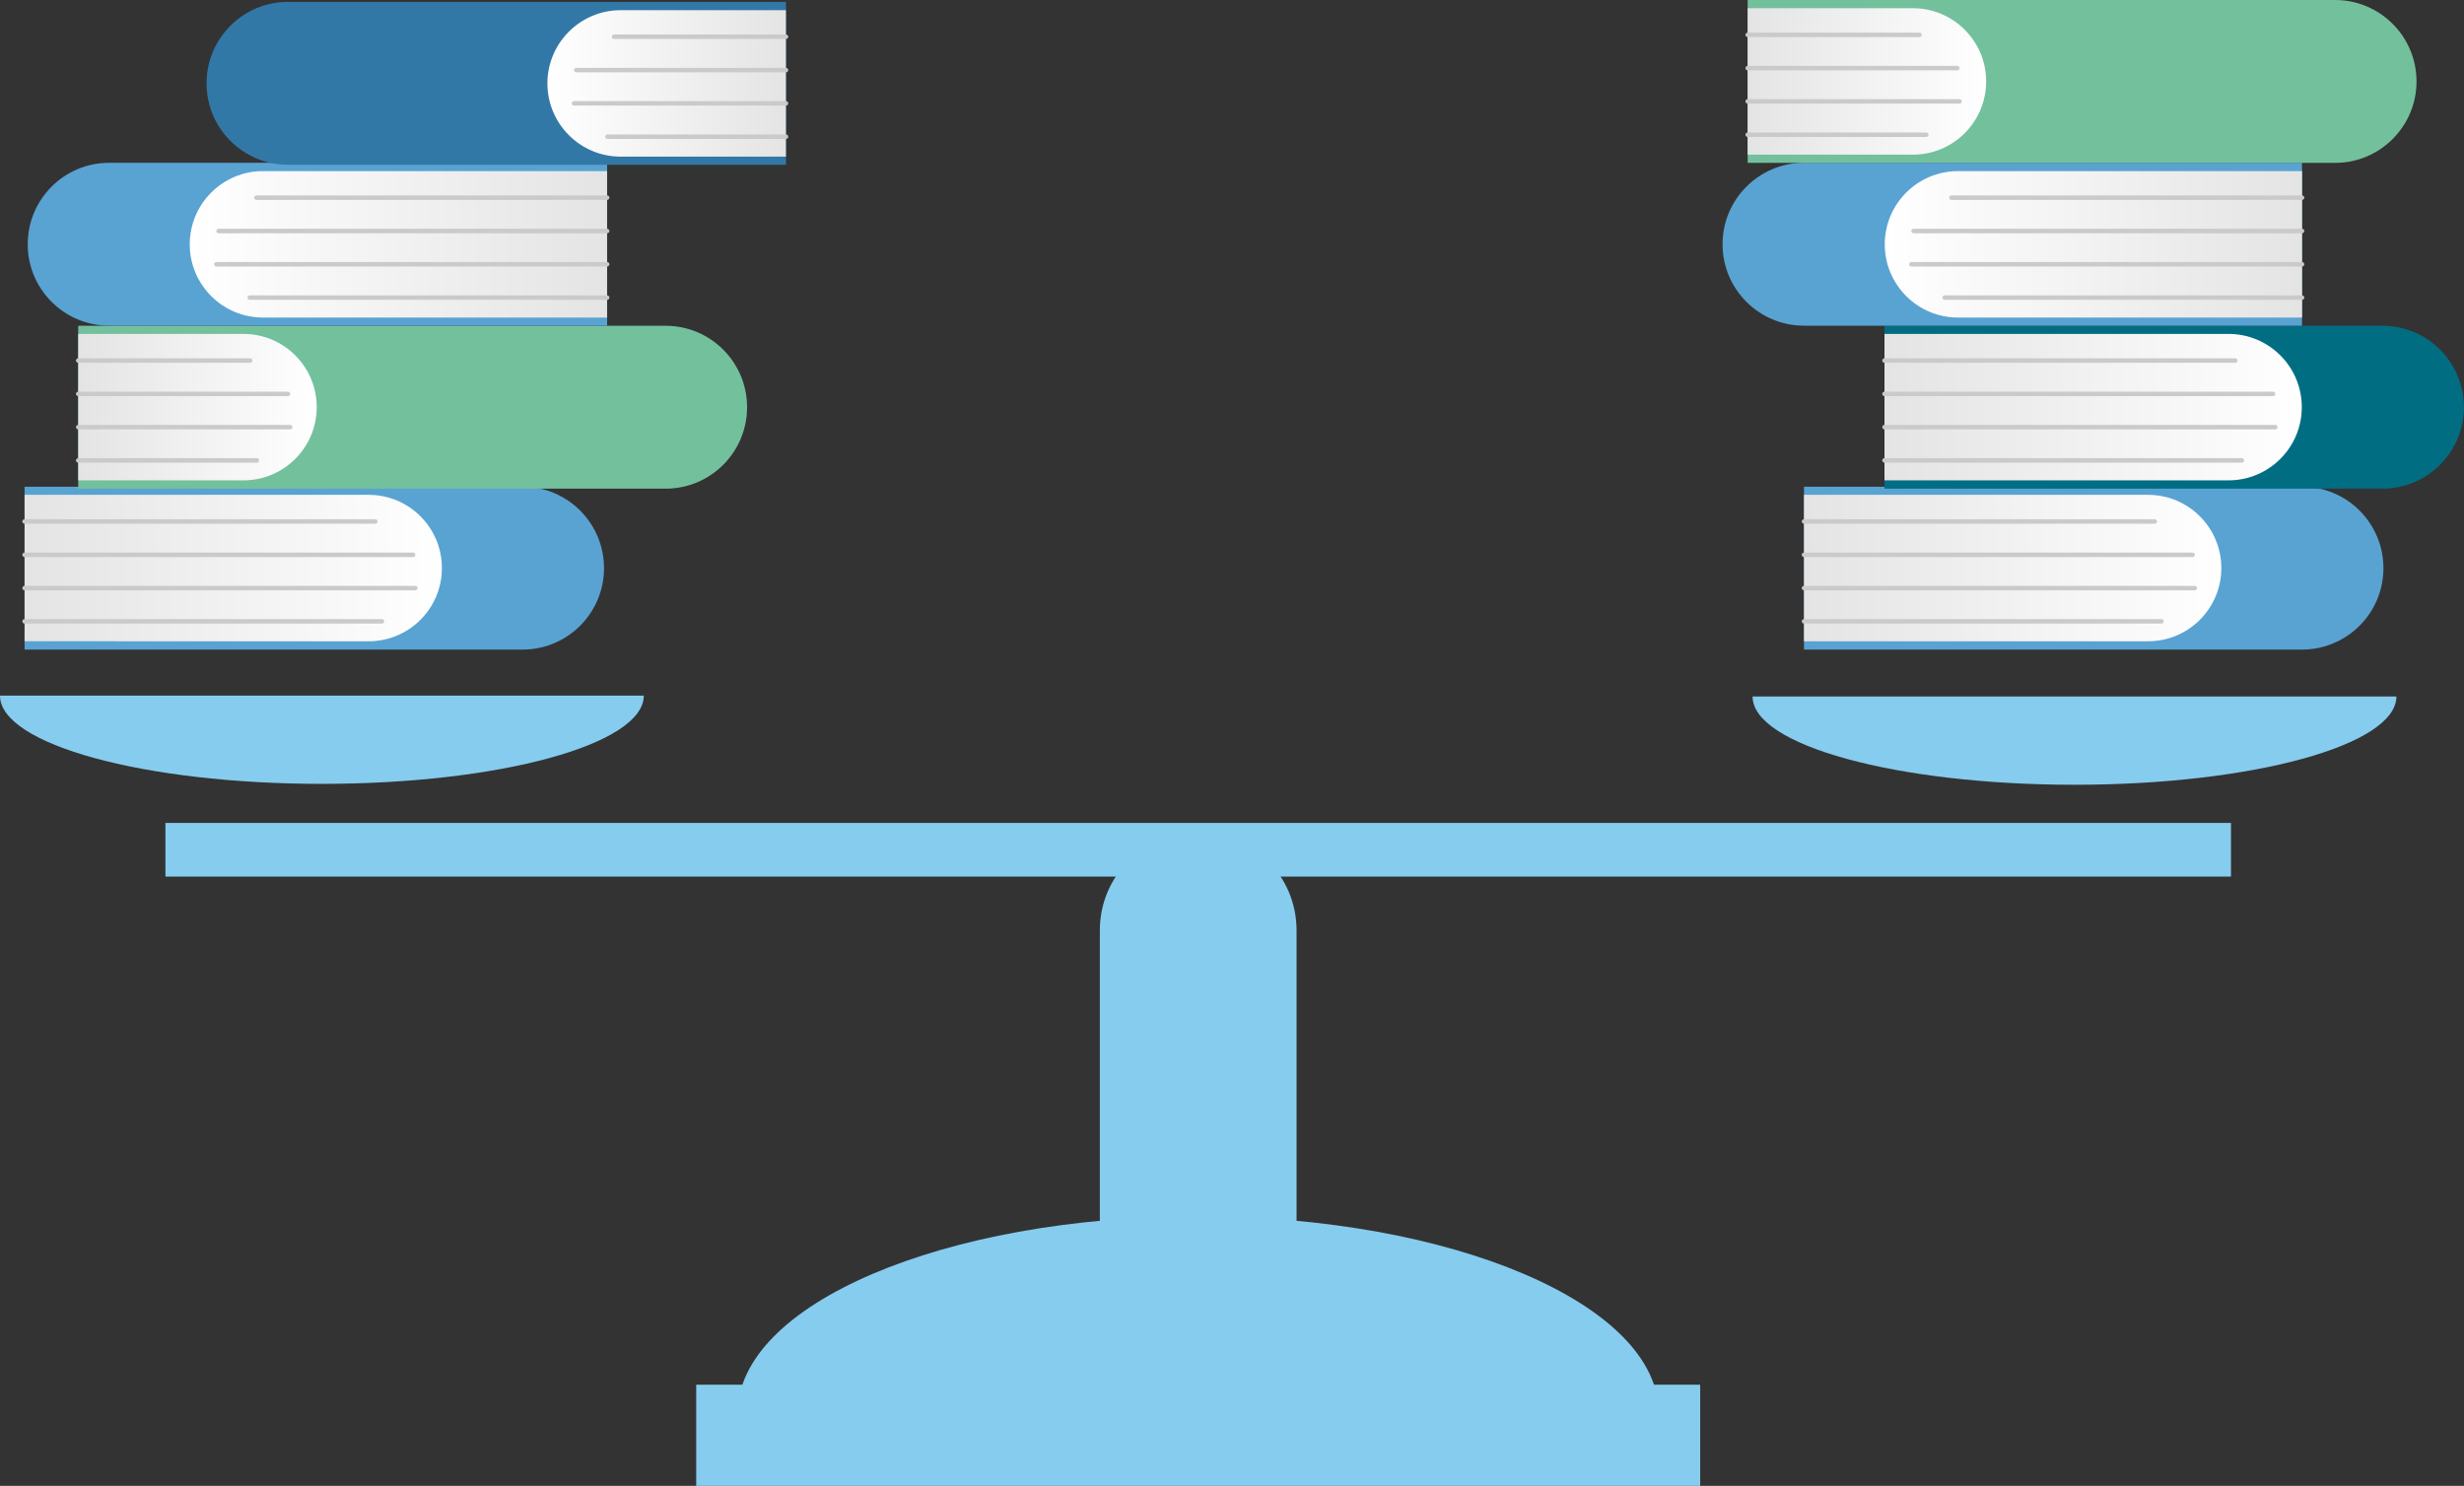 <?xml version="1.0" encoding="UTF-8"?>
<svg id="_レイヤー_2" data-name="レイヤー 2" xmlns="http://www.w3.org/2000/svg" xmlns:xlink="http://www.w3.org/1999/xlink" viewBox="0 0 275.56 166.2">
  <rect x="0" y="0" width="275.56" height="166.2" fill="#333333" stroke="none"/>
  <defs>
    <style>
      .cls-1 {
        fill: url(#_名称未設定グラデーション_12-5);
      }

      .cls-1, .cls-2, .cls-3, .cls-4, .cls-5, .cls-6, .cls-7, .cls-8, .cls-9, .cls-10, .cls-11, .cls-12, .cls-13 {
        stroke-width: 0px;
      }

      .cls-2 {
        fill: url(#_名称未設定グラデーション_12-4);
      }

      .cls-3 {
        fill: url(#_名称未設定グラデーション_12-2);
      }

      .cls-4 {
        fill: url(#_名称未設定グラデーション_12-3);
      }

      .cls-5 {
        fill: url(#_名称未設定グラデーション_11-2);
      }

      .cls-6 {
        fill: url(#_名称未設定グラデーション_11-3);
      }

      .cls-7 {
        fill: url(#_名称未設定グラデーション_11);
      }

      .cls-8 {
        fill: url(#_名称未設定グラデーション_12);
      }

      .cls-14 {
        fill: none;
        stroke: #cacaca;
        stroke-linecap: round;
        stroke-linejoin: round;
        stroke-width: .5px;
      }

      .cls-9 {
        fill: #73c09d;
      }

      .cls-10 {
        fill: #59a3d2;
      }

      .cls-11 {
        fill: #3278a7;
      }

      .cls-12 {
        fill: #86ccee;
      }

      .cls-13 {
        fill: #006d83;
      }
    </style>
    <linearGradient id="_名称未設定グラデーション_12" data-name="名称未設定グラデーション 12" x1="201.75" y1="63.55" x2="248.43" y2="63.55" gradientUnits="userSpaceOnUse">
      <stop offset="0" stop-color="#e4e4e4"/>
      <stop offset="1" stop-color="#fff"/>
    </linearGradient>
    <linearGradient id="_名称未設定グラデーション_12-2" data-name="名称未設定グラデーション 12" x1="210.75" y1="45.55" x2="257.43" y2="45.55" xlink:href="#_名称未設定グラデーション_12"/>
    <linearGradient id="_名称未設定グラデーション_11" data-name="名称未設定グラデーション 11" x1="210.78" y1="27.33" x2="257.45" y2="27.33" gradientTransform="translate(468.23 54.65) rotate(180)" gradientUnits="userSpaceOnUse">
      <stop offset="0" stop-color="#fff"/>
      <stop offset="1" stop-color="#e4e4e4"/>
    </linearGradient>
    <linearGradient id="_名称未設定グラデーション_12-3" data-name="名称未設定グラデーション 12" x1="195.45" y1="9.11" x2="222.12" y2="9.11" xlink:href="#_名称未設定グラデーション_12"/>
    <linearGradient id="_名称未設定グラデーション_12-4" data-name="名称未設定グラデーション 12" x1="2.75" x2="49.43" xlink:href="#_名称未設定グラデーション_12"/>
    <linearGradient id="_名称未設定グラデーション_12-5" data-name="名称未設定グラデーション 12" x1="8.75" y1="45.55" x2="35.43" y2="45.55" xlink:href="#_名称未設定グラデーション_12"/>
    <linearGradient id="_名称未設定グラデーション_11-2" data-name="名称未設定グラデーション 11" x1="21.23" x2="67.9" gradientTransform="translate(89.12 54.65) rotate(180)" xlink:href="#_名称未設定グラデーション_11"/>
    <linearGradient id="_名称未設定グラデーション_11-3" data-name="名称未設定グラデーション 11" x1="61.23" y1="9.33" x2="87.9" y2="9.33" gradientTransform="translate(149.12 18.65) rotate(180)" xlink:href="#_名称未設定グラデーション_11"/>
  </defs>
  <g id="_レイヤー_1-2" data-name="レイヤー 1">
    <g>
      <g>
        <path class="cls-12" d="m82.5,158.05c0-12.15,23.06-22,51.5-22s51.5,9.85,51.5,22h-103Z"/>
        <rect class="cls-12" x="77.86" y="154.89" width="112.28" height="11.31"/>
        <path class="cls-12" d="m134,93.05h0c6.07,0,11,4.93,11,11v51h-22v-51c0-6.07,4.93-11,11-11Z"/>
      </g>
      <g>
        <g>
          <path class="cls-10" d="m201.75,54.44h55.69c5.03,0,9.11,4.08,9.11,9.11h0c0,5.03-4.08,9.11-9.11,9.11h-55.69v-18.22h0Z"/>
          <path class="cls-8" d="m201.75,55.35h38.48c4.52,0,8.19,3.67,8.19,8.19h0c0,4.52-3.67,8.19-8.19,8.19h-38.48v-16.38h0Z"/>
          <g>
            <line class="cls-14" x1="201.75" y1="58.33" x2="240.98" y2="58.33"/>
            <line class="cls-14" x1="201.75" y1="62.06" x2="245.2" y2="62.06"/>
            <line class="cls-14" x1="201.75" y1="65.78" x2="245.45" y2="65.78"/>
            <line class="cls-14" x1="201.75" y1="69.5" x2="241.72" y2="69.5"/>
          </g>
        </g>
        <g>
          <path class="cls-13" d="m210.75,36.44h55.69c5.03,0,9.11,4.08,9.11,9.11h0c0,5.03-4.08,9.11-9.11,9.11h-55.69v-18.22h0Z"/>
          <path class="cls-3" d="m210.75,37.35h38.48c4.52,0,8.19,3.67,8.19,8.19h0c0,4.52-3.67,8.19-8.19,8.19h-38.48v-16.38h0Z"/>
          <g>
            <line class="cls-14" x1="210.75" y1="40.33" x2="249.98" y2="40.33"/>
            <line class="cls-14" x1="210.75" y1="44.06" x2="254.2" y2="44.06"/>
            <line class="cls-14" x1="210.75" y1="47.78" x2="254.45" y2="47.78"/>
            <line class="cls-14" x1="210.75" y1="51.5" x2="250.72" y2="51.5"/>
          </g>
        </g>
        <g>
          <path class="cls-10" d="m192.65,18.22h55.69c5.03,0,9.11,4.08,9.11,9.11h0c0,5.03-4.08,9.11-9.11,9.11h-55.69v-18.22h0Z" transform="translate(450.09 54.65) rotate(-180)"/>
          <path class="cls-7" d="m210.78,19.13h38.48c4.52,0,8.19,3.67,8.19,8.19h0c0,4.52-3.67,8.19-8.19,8.19h-38.48v-16.38h0Z" transform="translate(468.23 54.65) rotate(-180)"/>
          <g>
            <line class="cls-14" x1="257.45" y1="22.11" x2="218.23" y2="22.11"/>
            <line class="cls-14" x1="257.45" y1="25.84" x2="214" y2="25.84"/>
            <line class="cls-14" x1="257.45" y1="29.56" x2="213.76" y2="29.56"/>
            <line class="cls-14" x1="257.45" y1="33.29" x2="217.48" y2="33.29"/>
          </g>
        </g>
        <g>
          <path class="cls-9" d="m195.45,0h65.69C266.17,0,270.25,4.08,270.25,9.11h0c0,5.03-4.08,9.11-9.11,9.11h-65.69V0h0Z"/>
          <path class="cls-4" d="m195.45.92h18.48c4.52,0,8.19,3.67,8.19,8.19h0c0,4.52-3.67,8.19-8.19,8.19h-18.48V.92h0Z"/>
          <g>
            <line class="cls-14" x1="195.45" y1="3.9" x2="214.67" y2="3.9"/>
            <line class="cls-14" x1="195.45" y1="7.62" x2="218.89" y2="7.62"/>
            <line class="cls-14" x1="195.45" y1="11.34" x2="219.14" y2="11.34"/>
            <line class="cls-14" x1="195.45" y1="15.07" x2="215.42" y2="15.07"/>
          </g>
        </g>
      </g>
      <g>
        <g>
          <path class="cls-10" d="m2.75,54.44h55.69c5.03,0,9.11,4.08,9.11,9.11h0c0,5.03-4.08,9.11-9.11,9.11H2.75v-18.22h0Z"/>
          <path class="cls-2" d="m2.75,55.35h38.48c4.52,0,8.19,3.67,8.19,8.19h0c0,4.52-3.67,8.19-8.19,8.19H2.75v-16.38h0Z"/>
          <g>
            <line class="cls-14" x1="2.75" y1="58.33" x2="41.98" y2="58.33"/>
            <line class="cls-14" x1="2.75" y1="62.06" x2="46.2" y2="62.06"/>
            <line class="cls-14" x1="2.75" y1="65.78" x2="46.45" y2="65.78"/>
            <line class="cls-14" x1="2.75" y1="69.5" x2="42.72" y2="69.5"/>
          </g>
        </g>
        <g>
          <path class="cls-9" d="m8.75,36.44h65.69c5.03,0,9.11,4.08,9.11,9.11h0c0,5.03-4.08,9.11-9.11,9.11H8.75v-18.22h0Z"/>
          <path class="cls-1" d="m8.75,37.35h18.48c4.52,0,8.19,3.67,8.19,8.19h0c0,4.52-3.67,8.19-8.19,8.19H8.75v-16.38h0Z"/>
          <g>
            <line class="cls-14" x1="8.75" y1="40.33" x2="27.98" y2="40.33"/>
            <line class="cls-14" x1="8.75" y1="44.06" x2="32.2" y2="44.06"/>
            <line class="cls-14" x1="8.75" y1="47.78" x2="32.45" y2="47.78"/>
            <line class="cls-14" x1="8.75" y1="51.5" x2="28.72" y2="51.5"/>
          </g>
        </g>
        <g>
          <path class="cls-10" d="m3.09,18.22h55.69c5.03,0,9.11,4.08,9.11,9.11h0c0,5.03-4.08,9.11-9.11,9.11H3.09v-18.22h0Z" transform="translate(70.99 54.65) rotate(-180)"/>
          <path class="cls-5" d="m21.23,19.13h38.48c4.52,0,8.19,3.67,8.19,8.19h0c0,4.52-3.67,8.19-8.19,8.19H21.23v-16.38h0Z" transform="translate(89.12 54.65) rotate(-180)"/>
          <g>
            <line class="cls-14" x1="67.9" y1="22.11" x2="28.67" y2="22.11"/>
            <line class="cls-14" x1="67.9" y1="25.84" x2="24.45" y2="25.84"/>
            <line class="cls-14" x1="67.9" y1="29.56" x2="24.2" y2="29.56"/>
            <line class="cls-14" x1="67.9" y1="33.29" x2="27.93" y2="33.29"/>
          </g>
        </g>
        <g>
          <path class="cls-11" d="m23.09.22h55.69c5.03,0,9.11,4.08,9.11,9.11h0c0,5.03-4.08,9.11-9.11,9.11H23.09V.22h0Z" transform="translate(110.99 18.65) rotate(-180)"/>
          <path class="cls-6" d="m61.23,1.13h18.48c4.52,0,8.19,3.67,8.19,8.19h0c0,4.52-3.67,8.19-8.19,8.19h-18.48V1.13h0Z" transform="translate(149.12 18.65) rotate(-180)"/>
          <g>
            <line class="cls-14" x1="87.9" y1="4.11" x2="68.67" y2="4.11"/>
            <line class="cls-14" x1="87.9" y1="7.84" x2="64.45" y2="7.84"/>
            <line class="cls-14" x1="87.9" y1="11.56" x2="64.2" y2="11.56"/>
            <line class="cls-14" x1="87.9" y1="15.29" x2="67.93" y2="15.29"/>
          </g>
        </g>
      </g>
      <rect class="cls-12" x="18.5" y="92.05" width="231" height="6"/>
      <g>
        <path class="cls-12" d="m72,77.81c0,5.45-16.12,9.87-36,9.87S0,83.26,0,77.81h72Z"/>
        <path class="cls-12" d="m268,77.91c0,5.45-16.12,9.87-36,9.87s-36-4.42-36-9.87h72Z"/>
      </g>
    </g>
  </g>
</svg>